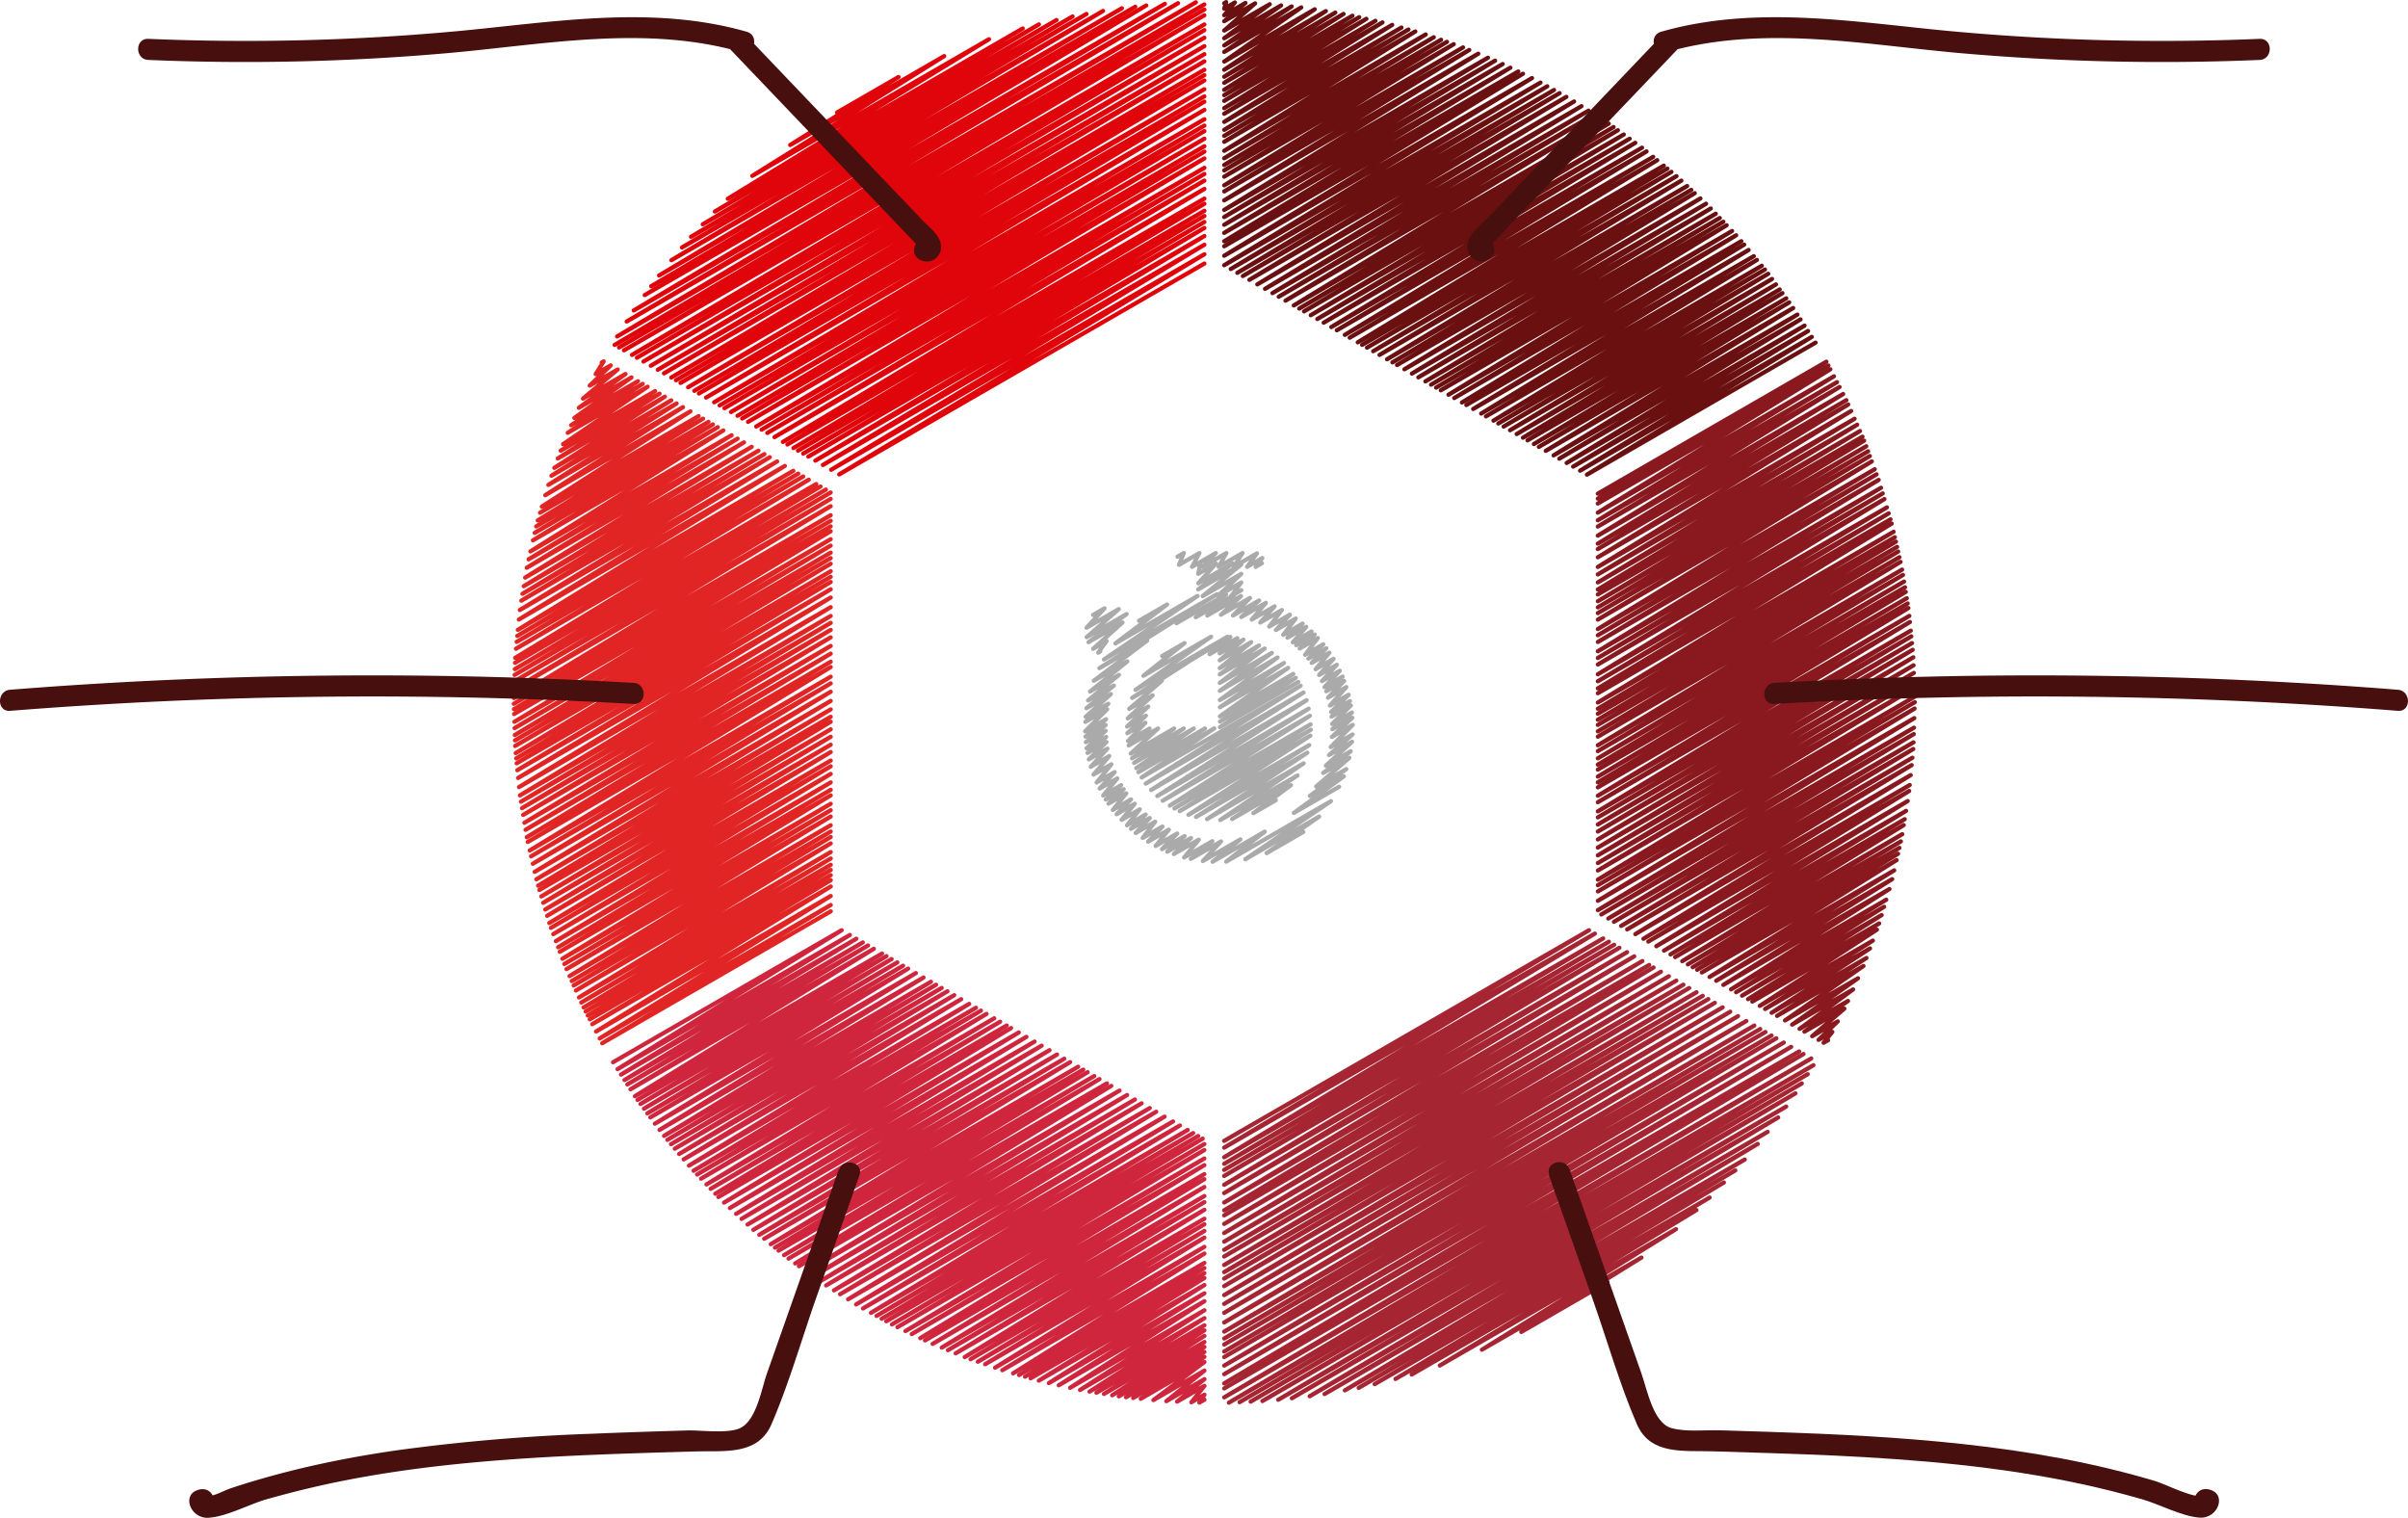 <svg id="Layer_1_copy" data-name="Layer 1 copy" xmlns="http://www.w3.org/2000/svg" viewBox="0 0 570.94 359.86"><defs><style>.cls-1,.cls-2,.cls-3,.cls-4,.cls-5,.cls-6,.cls-7{fill:none;stroke-linecap:round;stroke-linejoin:round;}.cls-1{stroke:#e12525;}.cls-2{stroke:#6a1011;}.cls-3{stroke:#89191f;}.cls-4{stroke:#cf263d;}.cls-5{stroke:#a62532;}.cls-6{stroke:#e0040b;}.cls-7{stroke:#abaaaa;}.cls-8{fill:#47100f;}</style></defs><title>grafica_golescontra</title><polyline class="cls-1" points="142.67 85.95 143.13 85.68 141.24 88.7 144.8 86.64 139.82 91.43 146.46 87.6 138.22 94.51 148.32 88.67 137.24 96.69 149.73 89.48 136.18 99.09 151.27 90.38 135.41 100.82 152.38 91.02 134.61 102.62 153.55 91.69 133.5 105.32 155.33 92.72 132.93 106.86 156.38 93.33 132.25 108.71 157.64 94.05 131.43 110.93 159.15 94.92 130.74 112.8 160.43 95.66 130.01 114.97 161.94 96.53 129.28 117.41 163.69 97.54 128.47 120.11 165.63 98.66 128.04 121.57 166.68 99.27 127.5 123.39 167.98 100.02 127.13 124.81 169.03 100.62 126.77 126.35 170.18 101.29 126.36 128.12 171.51 102.05 125.76 130.74 173.47 103.19 125.33 132.62 174.89 104 124.89 134.62 176.4 104.88 124.51 136.95 178.23 105.94 124.17 138.99 179.83 106.86 123.88 140.79 181.24 107.67 123.61 142.42 182.52 108.41 123.25 144.64 184.26 109.41 123.02 146.89 186.09 110.47 122.78 149.34 188.09 111.63 122.64 150.78 189.27 112.3 122.5 152.2 190.43 112.97 122.34 153.82 191.76 113.74 122.15 155.98 193.54 114.77 122.11 157.16 194.54 115.35 122.06 158.66 195.82 116.08 122.02 160.03 196.95 116.77 121.97 161.57 196.95 118.28 121.91 163.35 196.95 120.02 121.84 165.52 196.95 122.16 121.82 166.87 196.95 123.49 121.86 168.14 196.95 124.79 121.9 169.29 196.95 125.96 121.96 171.14 196.95 127.84 122.01 172.64 196.95 129.37 122.06 174.27 196.95 131.03 122.1 175.55 196.95 132.33 122.14 176.87 196.95 133.67 122.27 178.56 196.96 135.44 122.39 179.81 196.96 136.76 122.5 180.98 196.96 138 122.66 182.61 196.96 139.72 122.84 184.46 196.96 141.68 123.06 186.62 196.96 143.96 123.27 188.6 196.96 146.05 123.52 190.08 196.96 147.68 123.77 191.61 196.96 149.35 124.03 193.22 196.96 151.11 124.33 195.08 196.96 153.15 124.61 196.75 196.96 154.98 124.89 198.5 196.96 156.9 125.13 199.63 196.96 158.16 125.6 201.65 196.96 160.45 125.92 203.04 196.96 162.03 126.33 204.8 196.96 164.02 126.77 206.72 196.96 166.19 127.17 208.49 196.96 168.2 127.58 210 196.96 169.95 127.89 211.01 196.96 171.13 128.34 212.54 196.96 172.92 128.79 214.05 196.96 174.69 129.27 215.65 196.96 176.57 129.72 217.14 196.96 178.31 130.23 218.85 196.96 180.33 130.63 219.99 196.96 181.69 131.18 221.48 196.96 183.5 131.79 223.14 196.96 185.51 132.33 224.59 196.96 187.27 132.73 225.67 196.96 188.58 133.34 227.32 196.96 190.58 133.8 228.57 196.96 192.1 134.31 229.78 196.96 193.6 135.04 231.43 196.96 195.67 135.56 232.61 196.96 197.16 136.02 233.65 196.96 198.46 136.55 234.85 196.96 199.97 137.28 236.49 196.97 202.03 137.82 237.7 196.97 203.55 138.37 238.87 196.97 205.04 138.86 239.82 196.97 206.27 139.36 240.77 196.97 207.51 139.83 241.69 196.97 208.7 140.43 242.83 196.97 210.19 141.33 244.57 196.97 212.44 142.18 246.21 196.97 214.58 142.78 247.36 196.97 216.08"/><polyline class="cls-2" points="290.26 0.77 290.73 0.5 290.26 2.06 292.8 0.59 290.26 3.61 295.3 0.7 290.26 5.03 297.59 0.8 290.26 7.24 301.06 1 290.26 9.07 303.76 1.28 290.26 10.77 306.26 1.53 290.26 12.31 308.53 1.76 290.26 14.6 311.73 2.2 290.26 16.54 314.36 2.63 290.26 18.2 316.6 2.99 290.26 19.64 318.55 3.31 290.26 21.29 320.67 3.73 290.26 22.57 322.27 4.08 290.26 23.92 323.97 4.46 290.26 25.64 326.11 4.94 290.26 26.97 327.79 5.31 290.26 28.9 330.09 5.9 290.26 30.79 332.29 6.53 290.26 32.22 333.94 7 290.26 33.62 335.57 7.46 290.26 35.76 338.04 8.17 290.26 37.52 339.95 8.83 290.26 39.12 341.68 9.43 290.26 40.41 343.08 9.92 290.26 41.89 344.68 10.47 290.26 43.94 346.89 11.24 290.26 45.39 348.36 11.85 290.26 47.51 350.5 12.73 290.26 49.78 352.8 13.68 290.26 51.46 354.49 14.38 290.26 53.3 356.29 15.18 290.26 55.22 358.11 16.05 290.26 57.2 359.98 16.95 290.26 58.39 361.1 17.48 290.26 60.64 363.24 18.51 290.26 62.88 365.26 19.58 291.81 63.79 366.86 20.46 293.37 64.69 368.46 21.34 294.68 65.45 369.79 22.08 296.23 66.35 371.39 22.96 298.11 67.43 373.22 24.06 299.94 68.49 374.97 25.17 301.7 69.5 376.65 26.23 303.18 70.36 378.06 27.12 304.79 71.29 379.6 28.09 306.76 72.42 381.44 29.31 308.05 73.16 382.58 30.13 309.19 73.83 383.6 30.87 310.78 74.74 385 31.89 312.34 75.64 386.39 32.89 313.85 76.51 387.73 33.86 315.65 77.55 389.33 35.01 316.96 78.31 390.4 35.9 318.86 79.4 391.97 37.19 320.01 80.07 392.93 37.98 321.92 81.17 394.49 39.27 322.96 81.77 395.35 39.97 324.11 82.43 396.3 40.75 325.58 83.28 397.5 41.76 327.09 84.15 398.65 42.83 328.87 85.18 400.02 44.11 330.15 85.92 401 45.02 331.24 86.55 401.83 45.8 332.99 87.56 403.17 47.05 334.76 88.58 404.51 48.3 336.29 89.47 405.63 49.43 337.96 90.43 406.81 50.67 339.31 91.21 407.76 51.69 340.5 91.9 408.61 52.58 341.62 92.54 409.39 53.41 343.44 93.59 410.68 54.77 344.8 94.38 411.64 55.79 346.63 95.43 412.87 57.19 347.67 96.03 413.55 58 349.29 96.97 414.6 59.27 351.19 98.06 415.83 60.74 352.32 98.72 416.57 61.63 354.1 99.74 417.72 63.01 355.25 100.41 418.47 63.91 356.51 101.14 419.25 64.91 358.03 102.01 420.15 66.14 359.61 102.92 421.09 67.43 361.1 103.78 421.97 68.63 362.18 104.4 422.62 69.51 363.69 105.28 423.52 70.74 364.87 105.96 424.22 71.69 366.5 106.9 425.17 73.03 368.36 107.97 426.17 74.59 369.71 108.75 426.91 75.73 371.46 109.77 427.86 77.2 372.99 110.64 428.69 78.48 374.64 111.6 429.58 79.88 376.27 112.54 430.47 81.24"/><polyline class="cls-3" points="378.84 117.05 433.04 85.76 378.84 118.23 433.51 86.67 378.84 119.39 433.98 87.56 378.84 121.55 434.84 89.22 378.84 123.36 435.56 90.61 378.84 124.85 436.16 91.76 378.84 127.01 437.02 93.42 378.84 128.9 437.77 94.88 378.84 130.18 438.22 95.9 378.84 132.13 438.91 97.45 378.84 134.43 439.72 99.29 378.84 136.2 440.34 100.7 378.85 138.09 441.01 102.2 378.85 139.77 441.6 103.54 378.85 140.94 441.99 104.48 378.85 142.55 442.49 105.81 378.85 144 442.93 107 378.85 145.37 443.34 108.13 378.85 146.91 443.81 109.4 378.85 149.15 444.5 111.25 378.85 150.62 444.94 112.46 378.85 152.22 445.43 113.78 378.85 154.42 446 115.65 378.85 156 446.4 116.99 378.85 157.56 446.8 118.33 378.85 159.87 447.39 120.3 378.85 161.53 447.81 121.72 378.85 163.21 448.24 123.14 378.85 164.37 448.53 124.14 378.85 166.57 448.98 126.08 378.85 168.04 449.27 127.38 378.85 169.23 449.52 128.43 378.85 170.64 449.8 129.67 378.85 171.88 450.06 130.77 378.85 173.4 450.36 132.11 378.85 174.67 450.62 133.23 378.85 176.71 450.99 135.06 378.85 178.09 451.2 136.32 378.85 179.8 451.45 137.89 378.85 181.29 451.68 139.25 378.85 182.48 451.86 140.33 378.85 184.13 452.1 141.84 378.85 185.49 452.31 143.08 378.85 186.68 452.48 144.17 378.85 188.67 452.71 146.03 378.85 190.21 452.85 147.48 378.85 192.37 453.05 149.53 378.85 193.8 453.18 150.88 378.85 195.49 453.34 152.48 378.85 197.16 453.5 154.07 378.85 199.04 453.65 155.85 378.85 200.96 453.71 157.74 378.85 202.81 453.77 159.55 378.86 204.63 453.83 161.35 378.86 206.4 453.89 163.08 378.86 208.56 453.96 165.2 378.86 209.88 454 166.49 378.86 211.36 453.95 168 378.86 213.58 453.88 170.27 378.86 215.8 453.81 172.53 379.67 216.82 453.76 174.05 381.33 217.78 453.69 176.01 382.67 218.56 453.64 177.59 384.37 219.54 453.43 179.66 385.8 220.36 453.26 181.41 387.74 221.48 453.03 183.78 389.66 222.59 452.8 186.13 390.81 223.25 452.66 187.54 392.71 224.35 452.32 189.93 394.54 225.4 451.94 192.26 396.08 226.29 451.61 194.23 397.18 226.93 451.38 195.63 398.86 227.9 451.03 197.78 400.19 228.66 450.7 199.5 401.34 229.33 450.35 201.03 402.39 229.94 450.03 202.43 403.51 230.58 449.69 203.93 405.34 231.64 449.12 206.36 406.91 232.54 448.64 208.44 408.61 233.52 447.99 210.79 410.43 234.58 447.23 213.33 411.63 235.26 446.73 215 413.04 236.08 446.14 216.97 414.46 236.9 445.55 218.95 415.47 237.48 445.02 220.43 417.24 238.5 444.06 223.02 418.5 239.23 443.38 224.87 420.06 240.13 442.53 227.15 421.34 240.87 441.83 229.04 423.22 241.95 440.54 231.95 424.92 242.94 439.37 234.6 426.68 243.95 438.16 237.33 427.83 244.61 437.3 239.15 429.67 245.68 435.74 242.17 431.19 246.55 434.45 244.67 432.38 247.24 433.44 246.63"/><polyline class="cls-4" points="145.35 251.86 199.56 220.56 146.41 253.5 201.51 221.68 147.24 254.79 203.04 222.57 148.07 256.07 204.57 223.45 148.74 257.12 205.81 224.17 149.49 258.27 207.18 224.96 150.54 259.91 209.13 226.09 151.15 260.79 210.19 226.7 151.86 261.76 211.4 227.39 152.68 262.87 212.76 228.18 153.48 263.98 214.12 228.97 154.19 264.94 215.32 229.66 155.28 266.43 217.15 230.72 156.37 267.91 218.97 231.77 157.45 269.31 220.73 232.78 158.23 270.26 221.94 233.48 159.1 271.29 223.27 234.24 159.99 272.36 224.64 235.03 161.03 273.61 226.24 235.96 162.1 274.89 227.89 236.91 163.34 276.38 229.8 238.02 164.44 277.59 231.4 238.94 165.28 278.48 232.58 239.62 166.22 279.47 233.91 240.39 167.5 280.83 235.73 241.44 168.49 281.88 237.13 242.25 169.59 283.04 238.69 243.15 170.33 283.82 239.73 243.75 171.67 285.14 241.55 244.8 173.06 286.43 243.36 245.84 174.53 287.81 245.29 246.96 175.82 289 246.97 247.93 177.25 290.34 248.84 249 178.62 291.6 250.62 250.03 180.03 292.77 252.34 251.02 181.19 293.72 253.74 251.83 182.75 295 255.63 252.93 183.74 295.82 256.84 253.62 184.6 296.53 257.88 254.22 185.9 297.6 259.45 255.13 186.96 298.42 260.69 255.85 188.53 299.56 262.46 256.87 189.43 300.21 263.49 257.46 191.16 301.46 265.43 258.58 192.77 302.63 267.24 259.63 194.41 303.81 269.09 260.69 195.87 304.78 270.67 261.6 197.73 305.95 272.61 262.72 199.18 306.87 274.13 263.6 201.08 308.07 276.12 264.75 202.99 309.28 278.12 265.9 204.62 310.24 279.76 266.85 206.5 311.28 281.6 267.91 207.82 312.01 282.9 268.66 209.04 312.68 284.09 269.35 210.13 313.28 285.16 269.97 211.48 314.02 285.55 271.26 212.78 314.68 285.55 272.67 214.69 315.6 285.55 274.68 216.18 316.31 285.55 276.26 218.19 317.28 285.55 278.38 219.32 317.82 285.55 279.58 221.13 318.64 285.55 281.44 223.29 319.52 285.56 283.58 224.76 320.13 285.56 285.03 226.59 320.88 285.56 286.84 228.73 321.77 285.56 288.96 230.13 322.27 285.56 290.27 231.85 322.87 285.56 291.86 233.57 323.47 285.56 293.45 235.93 324.28 285.56 295.63 237.65 324.88 285.56 297.22 240.21 325.62 285.56 299.44 241.61 326.02 285.56 300.65 243.03 326.42 285.56 301.87 244.37 326.8 285.56 303.02 246.3 327.35 285.57 304.68 248.69 327.93 285.57 306.64 251.03 328.45 285.57 308.51 253.72 329.05 285.57 310.66 256.07 329.57 285.57 312.54 258.33 329.96 285.57 314.23 259.96 330.22 285.57 315.43 261.74 330.51 285.57 316.74 263.69 330.82 285.57 318.19 265.27 331.08 285.57 319.36 266.97 331.29 285.57 320.55 268.67 331.47 285.57 321.71 270.48 331.65 285.57 322.94 273.47 331.96 285.58 324.97 276.54 332.22 285.58 327 279.09 332.33 285.58 328.59 282.48 332.48 285.58 330.69 284.37 332.56 285.58 331.86"/><polyline class="cls-5" points="290.25 270.5 376.75 220.56 290.25 272.11 378.14 221.36 290.25 274.38 380.11 222.5 290.25 275.94 381.47 223.28 290.25 277.39 382.72 224 290.25 278.82 383.96 224.72 290.25 280.92 385.78 225.76 290.25 282.88 387.48 226.75 290.25 285.12 389.42 227.86 290.25 286.97 391.02 228.79 290.25 288.17 392.06 229.39 290.25 290.19 393.81 230.4 290.25 292.35 395.68 231.48 290.25 294.4 397.46 232.5 290.25 296.33 399.13 233.47 290.25 297.92 400.51 234.26 290.25 299.93 402.25 235.26 290.25 301.62 403.72 236.11 290.25 303.15 405.04 236.88 290.25 304.94 406.59 237.77 290.25 307.08 408.45 238.84 290.25 309.15 410.24 239.88 290.25 311.27 412.08 240.93 290.25 313.56 414.06 242.08 290.26 315.73 415.95 243.16 290.26 317.36 417.36 243.98 290.26 318.79 418.59 244.69 290.26 320.44 420.03 245.52 290.26 321.76 421.17 246.18 290.26 323.79 422.93 247.19 290.26 325.82 424.69 248.21 290.26 328 426.58 249.3 290.26 329.2 427.62 249.9 290.26 331.32 429.45 250.96 291.37 332.58 429.97 252.56 293.91 332.46 428.61 254.69 296.53 332.33 427.2 256.89 299.32 332.19 425.7 259.23 303.07 331.89 423.51 262.36 306.3 331.53 421.61 264.95 310.53 331.05 419.11 268.36 314.05 330.53 416.77 271.22 318.87 329.66 413.69 274.92 322.14 329.07 411.44 277.51 325.94 328.18 408.74 280.37 330.87 326.95 405.36 283.94 334.71 325.9 402.23 286.91 341.38 323.77 397.39 291.43 351.36 320.02 389.19 298.17 360.7 315.8 381.12 304.01"/><polyline class="cls-6" points="198.47 26.67 213.04 18.26 187.36 34.38 223.87 13.3 178.37 41.7 234.49 9.3 172.56 47.12 242.49 6.75 169.5 50.15 246.32 5.79 166.63 53.18 250.51 4.75 163.84 56.14 254.31 3.9 161.69 58.68 257.61 3.31 159.19 61.69 261.53 2.6 156.27 65.31 266 1.96 154.4 67.86 269.17 1.6 152.86 69.96 271.77 1.3 150.27 73.61 276.19 0.91 148.59 76.23 279.31 0.76 146.32 79.77 283.54 0.55 145.73 81.78 285.55 1.05 146.78 82.38 285.55 2.26 147.95 83.06 285.55 3.62 149.85 84.15 285.55 5.8 151.01 84.82 285.55 7.14 152.57 85.72 285.55 8.94 154.3 86.72 285.55 10.94 155.96 87.67 285.55 12.85 157.43 88.52 285.55 14.55 159.15 89.52 285.55 16.54 160.27 90.16 285.55 17.83 161.36 90.79 285.55 19.08 163.15 91.82 285.55 21.15 164.63 92.67 285.55 22.85 165.72 93.3 285.55 24.11 167.4 94.27 285.56 26.05 169.32 95.38 285.56 28.27 170.63 96.13 285.56 29.78 171.76 96.78 285.56 31.08 173.32 97.69 285.56 32.89 174.87 98.58 285.56 34.67 175.98 99.22 285.56 35.95 177.37 100.02 285.56 37.56 179.3 101.13 285.56 39.79 180.57 101.87 285.56 41.25 181.93 102.65 285.56 42.82 183.64 103.64 285.56 44.79 185.63 104.78 285.56 47.09 186.69 105.39 285.56 48.31 188.13 106.23 285.56 49.98 189.21 106.85 285.56 51.22 190.43 107.55 285.56 52.63 191.66 108.26 285.56 54.05 193.32 109.22 285.56 55.96 195.11 110.25 285.56 58.03 197.07 111.38 285.56 60.29 198.98 112.48 285.56 62.49"/><polyline class="cls-7" points="279.19 131.99 280.68 131.13 279.54 133.93 284.38 131.13 282.62 134.4 288.27 131.13 285.12 134.4 290.77 131.13 288.94 134.4 294.6 131.13 292.49 134.4 298.03 131.2 295.68 134.4 299.29 132.31 297.72 134.4 299.2 133.54"/><polyline class="cls-7" points="284.1 133.91 284.61 133.62 284.1 136.05 288.33 133.61 284.1 138.3 292.24 133.6 284.1 139.74 294.29 133.86 285.15 141.34 294.3 136.06 288.72 141.33 294.3 138.11 291.93 141.32 294.31 139.94"/><polyline class="cls-7" points="278.94 147.76 290.7 140.97 283.5 146.36 292.61 141.1 286.25 145.94 294.24 141.33 289.48 145.75 296.37 141.77 292.35 145.94 298.54 142.37 294.31 146.3 300.15 142.93 296.78 146.9 302.2 143.77 298.81 147.6 303.94 144.64 300.93 148.57 305.83 145.74 302.53 149.37 307.21 146.66 304.25 150.52 308.85 147.86 305.25 151.2 309.71 148.62 306.54 152.29 310.97 149.73 307.33 152.99 311.72 150.45 308.16 153.76 312.45 151.28 309.44 155.25 313.75 152.76 310.22 156.16 314.48 153.7 311 157.18 315.2 154.76 311.92 158.67 316.18 156.21 312.77 160.04 316.96 157.62 313.44 161.49 317.67 159.04 314.04 162.91 318.34 160.42 314.46 163.9 318.7 161.45 314.87 165.42 319.21 162.91 315.33 167.29 319.77 164.73 315.62 168.8 320.07 166.23 315.71 169.91 320.29 167.26 315.85 171.65 320.55 168.94 315.91 172.9 320.63 170.18 315.79 174.73 320.74 171.87 315.51 177.13 320.69 174.14 315.12 179.03 320.58 175.88 314.36 181.53 320.26 178.12 313.73 183.27 319.94 179.68 312.07 186.48 319.21 182.35 310.56 188.71 318.62 184.06 306.78 192.74 317.51 186.54"/><polyline class="cls-7" points="270.06 147.18 276.72 143.33 264.46 152.55 283.94 141.3 261.74 156.37 288.56 140.88 260.66 158.43 272 151.88 259.34 161.4 267.3 156.81 258.45 163.97 265.3 160.01 257.99 166.07 264.08 162.56 257.61 167.91 263.38 164.57 257.41 169.96 262.78 166.86 257.33 171.16 262.51 168.17 257.28 173.39 262.24 170.53 257.37 174.65 262.15 171.89 257.46 175.97 262.15 173.27 257.62 177.41 262.27 174.72 257.85 178.53 262.36 175.93 258.16 180.05 262.57 177.5 258.62 181.8 263.01 179.27 259.27 183.66 263.51 181.22 260.01 185.53 264.29 183.06 260.73 186.97 264.92 184.56 261.56 188.62 265.83 186.16 262.19 189.56 266.43 187.12 262.84 190.53 267.04 188.1 263.85 192.03 268.17 189.54 264.75 193.05 269.05 190.57 265.93 194.39 270.25 191.89 267.21 195.68 271.64 193.12 268.16 196.51 272.6 193.95 269.28 197.5 273.9 194.83 270.92 198.68 275.62 195.97 272.22 199.56 277.13 196.72 274 200.58 279.12 197.63 275.51 201.34 280.87 198.24 276.75 201.95 282.38 198.7 278.32 202.49 284.24 199.08 280.75 203.31 287.45 199.45 282.35 203.64 289.51 199.51 285.2 204.16 294.1 199.02 287.51 204.32 299.87 197.18 290.73 204.3 315.57 189.96 295.26 203.73 312.78 193.61 300.33 202.28 309.01 197.26"/><polyline class="cls-7" points="283.21 155.95 291.72 151.04 286.79 155.11 293.38 151.31 289.19 154.9 294.8 151.66 289.19 156.57 296.67 152.25 289.2 158.42 298.52 153.04 289.21 159.9 299.85 153.76 289.21 161.92 301.54 154.81 289.22 163.8 302.91 155.9 289.23 165.98 304.43 157.2 289.24 167.7 305.42 158.35 289.24 169.84 306.64 159.79 289.25 171.09 307.22 160.72 289.25 172.42 307.83 161.7"/><polyline class="cls-7" points="275.54 155.54 280.86 152.47 271.11 160.23 287.15 150.97 269.23 163.57 291.02 150.98 268.43 165.47 275.47 161.41 267.74 168.08 273.29 164.87 267.39 170.33 272.24 167.53 267.23 172.26 271.69 169.69 267.3 173.84 271.57 171.37 267.45 175.69 272.56 172.74 267.63 176.74 274.57 172.73 268.1 178.67 278.39 172.73 268.42 179.79 280.67 172.72 268.89 180.9 283.05 172.72 269.41 182.12 285.7 172.72 269.91 183.09 287.89 172.71 270.68 184.34 308.38 162.58 271.65 185.8 309.06 164.2 272.94 187.3 309.79 166.02 274.39 188.75 310.28 168.03 275.69 189.86 310.59 169.71 277.37 191.01 310.75 171.74 278.46 191.69 310.8 173.02 279.7 192.32 310.68 174.43 281.79 193.2 310.42 176.67 283.58 193.7 309.98 178.46 286.18 194.22 309.1 180.99 289.34 194.42 307.65 183.85 292.13 194.2 306.08 186.15 297.17 192.8 302.48 189.74"/><polyline class="cls-7" points="259.17 145.8 261.89 144.23 257.63 148.83 265.27 144.42 257.65 151.07 267.13 145.59 258.09 152.26 266.15 147.6 259.18 153.83 262.38 151.99 260.38 154.75 260.87 154.47"/><path class="cls-8" d="M4094.93,457.8L4062,492.31l-8.07,8.45c-1.63,1.71-4.26,3.61-4.86,6-0.74,3,2.35,5.73,5.12,3.82s0.13-6.15-2.52-4.32l2.44,1.51,1.34-1.41a20,20,0,0,0,2.69-2.82l6.05-6.34,11.43-12,22.86-23.95c2.22-2.33-1.31-5.87-3.54-3.54h0Z" transform="translate(-3701.07 -449.22)"/><path class="cls-8" d="M4096.26,461.57c22.63-6.46,46.16-1.87,69.08.2a544.48,544.48,0,0,0,71.48,1.66c3.21-.13,3.22-5.13,0-5a544.26,544.26,0,0,1-73.44-1.84c-22.79-2.14-46-6.26-68.46.16-3.09.88-1.78,5.71,1.33,4.82h0Z" transform="translate(-3701.07 -449.22)"/><path class="cls-8" d="M4121.79,616.13a1084.1,1084.1,0,0,1,147.81,1.63c3.21,0.25,3.19-4.75,0-5a1084.1,1084.1,0,0,0-147.81-1.63c-3.2.18-3.22,5.18,0,5h0Z" transform="translate(-3701.07 -449.22)"/><path class="cls-8" d="M4068.31,727.84l10.48,29.71c3.42,9.71,6.3,19.88,10.38,29.33,3.19,7.4,11.12,6.24,18,6.45,9.58,0.29,19.16.57,28.73,1,19.73,0.94,39.51,2.6,58.85,6.79q7.17,1.55,14.23,3.58c4.23,1.22,9.23,4,13.58,4.35,4.57,0.35,6.76-6,1.9-6.75-3.15-.47-4.51,4.35-1.33,4.82l0.68,0.1-1.75-1.75v0.21l1.75-1.75c-2.73.64-9.06-2.74-11.73-3.54q-5.27-1.58-10.63-2.87c-7.73-1.88-15.57-3.32-23.45-4.46-15.18-2.18-30.49-3.25-45.8-3.91-7.72-.33-15.44-0.56-23.17-0.8-3.63-.11-8.18.45-11.67-0.53-4.32-1.21-5.75-9.13-7.14-13.07l-17-48.28c-1.06-3-5.9-1.72-4.82,1.33h0Z" transform="translate(-3701.07 -449.22)"/><path class="cls-8" d="M3874.62,461.34l22.86,23.95,10.76,11.27,6.05,6.34,2.69,2.82,1.34,1.41q1.25,2,3.11-.8c-2.65-1.83-5.16,2.5-2.52,4.32a3.39,3.39,0,0,0,5.25-3.3c-0.26-2.45-2.76-4.23-4.32-5.86l-8.74-9.16-32.95-34.51c-2.23-2.33-5.76,1.21-3.54,3.54h0Z" transform="translate(-3701.07 -449.22)"/><path class="cls-8" d="M3878.14,456.75c-22.48-6.42-45.67-2.3-68.46-.16a544.26,544.26,0,0,1-73.44,1.84c-3.22-.13-3.21,4.87,0,5a544.48,544.48,0,0,0,71.48-1.66c22.92-2.07,46.45-6.66,69.08-.2,3.1,0.89,4.42-3.94,1.33-4.82h0Z" transform="translate(-3701.07 -449.22)"/><path class="cls-8" d="M3851.28,611.13a1084.1,1084.1,0,0,0-147.81,1.63c-3.19.25-3.21,5.26,0,5a1084.1,1084.1,0,0,1,147.81-1.63c3.21,0.18,3.2-4.82,0-5h0Z" transform="translate(-3701.07 -449.22)"/><path class="cls-8" d="M3899.94,726.51l-17,48.28c-1.33,3.76-2.42,10.78-6.1,12.89-2.75,1.58-9.62.61-12.71,0.7-7.72.23-15.45,0.47-23.17,0.8a458.34,458.34,0,0,0-45.8,3.91c-7.88,1.14-15.71,2.58-23.45,4.46q-5.35,1.3-10.63,2.87-2.64.79-5.26,1.66c-1.73.57-4.62,2.31-6.47,1.88l1.75,1.75v-0.21l-1.75,1.75,0.68-.1c3.17-.47,1.82-5.29-1.33-4.82-4.87.73-2.67,7.1,1.9,6.75,4.35-.33,9.36-3.12,13.58-4.35q7.05-2,14.23-3.58c19.34-4.19,39.11-5.85,58.85-6.79,9.57-.45,19.15-0.73,28.73-1,6.84-.21,14.76,1,18-6.45,4.07-9.45,7-19.62,10.38-29.33l10.48-29.71c1.07-3-3.76-4.35-4.82-1.33h0Z" transform="translate(-3701.07 -449.22)"/></svg>